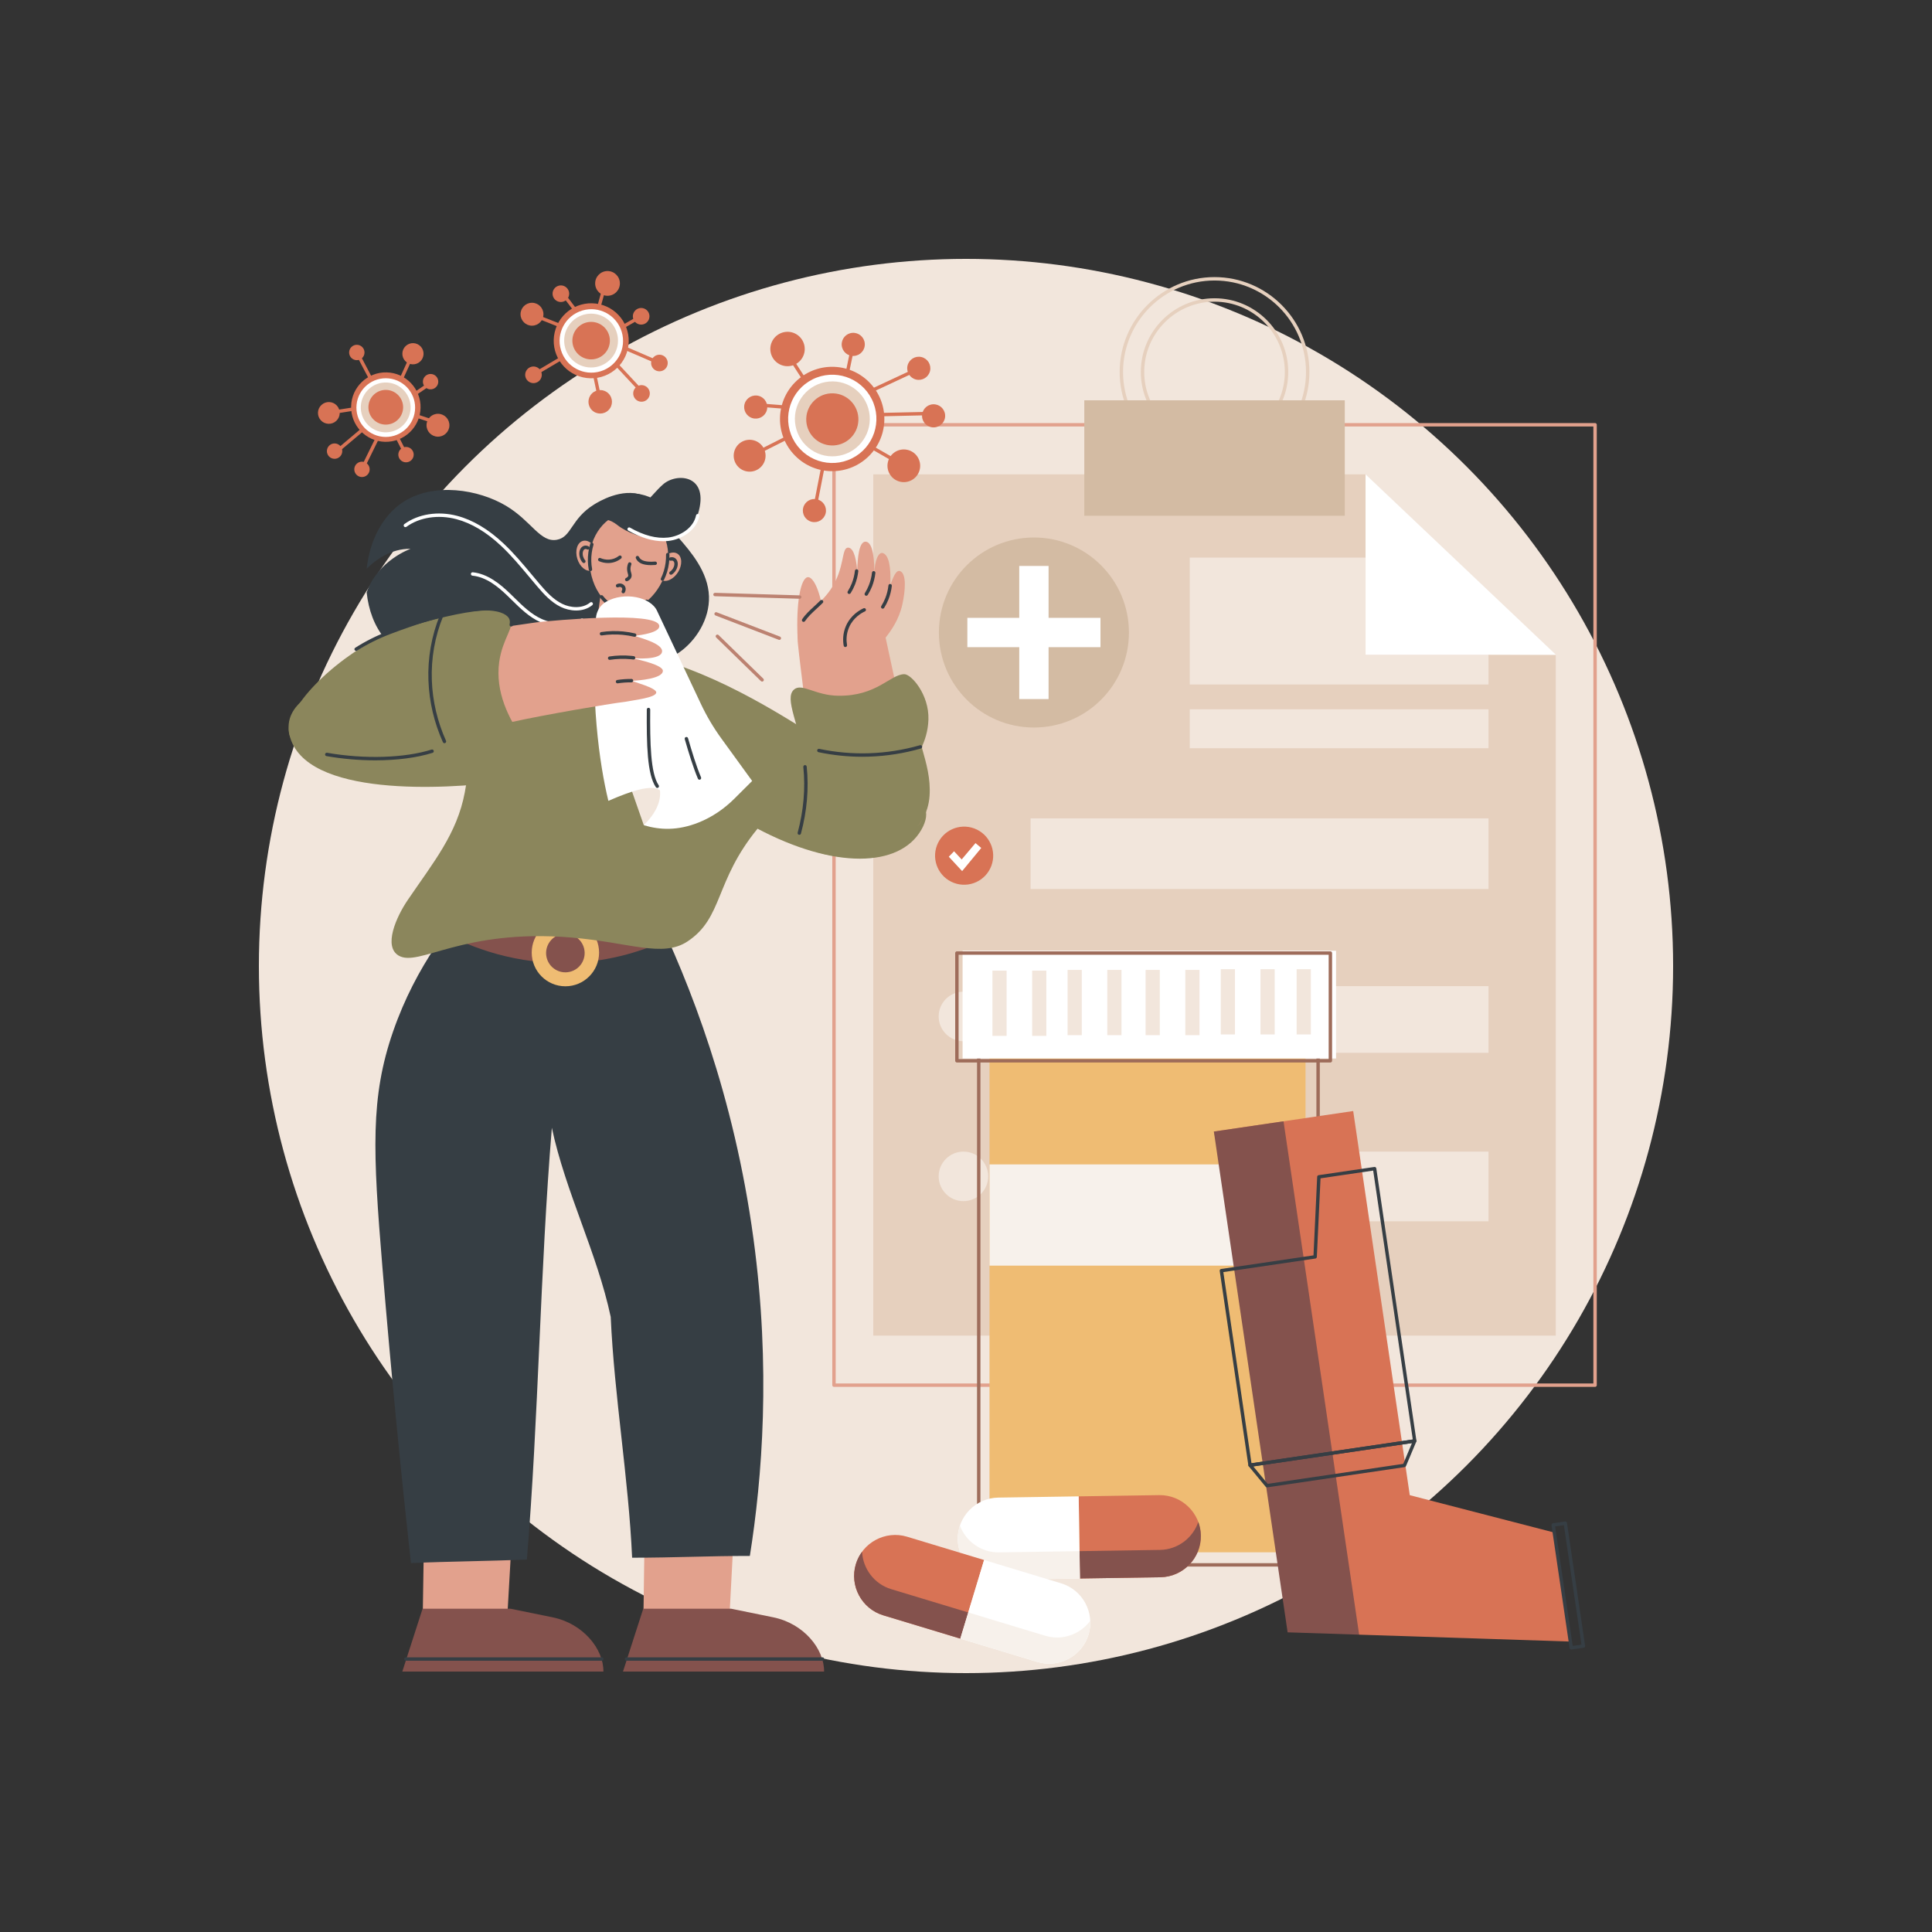 <?xml version="1.0" encoding="utf-8"?>
<!-- Generator: Adobe Illustrator 27.5.0, SVG Export Plug-In . SVG Version: 6.00 Build 0)  -->
<svg version="1.1" xmlns="http://www.w3.org/2000/svg" xmlns:xlink="http://www.w3.org/1999/xlink" x="0px" y="0px"
	 viewBox="0 0 2500 2500" xml:space="preserve">
<rect x="0" y="0" width="2500" height="2500" fill="#333333" stroke="none"/>
<g id="Background">
</g>
<g id="Illustration">
	<g id="Allergic_diseases_1_">
		<circle style="fill:#F2E6DC;" cx="1250" cy="1250" r="915"/>
		<g>
			<path style="fill:#E2A18D;" d="M2064.024,1794.614h-984.852c-1.218,0-2.205-0.987-2.205-2.205V549.655
				c0-1.218,0.987-2.205,2.205-2.205h984.852c1.218,0,2.205,0.987,2.205,2.205V1792.41
				C2066.229,1793.627,2065.242,1794.614,2064.024,1794.614z M1081.376,1790.205h980.443V551.86h-980.443V1790.205z"/>
			<g>
				<polygon style="fill:#E6D0BE;" points="2013.173,1728.243 1130.022,1728.243 1130.022,613.822 1767.052,613.822 
					1767.052,846.465 2013.173,847.739 				"/>
				<g>
					<circle style="fill:#D3BBA3;" cx="1337.881" cy="818.464" r="122.951"/>
					<polygon style="fill:#FFFFFF;" points="1424.007,799.486 1356.859,799.486 1356.859,732.338 1318.902,732.338 
						1318.902,799.486 1251.754,799.486 1251.754,837.442 1318.902,837.442 1318.902,904.59 1356.859,904.59 1356.859,837.442 
						1424.007,837.442 					"/>
				</g>
				<polygon style="fill:#F2E6DC;" points="1926.109,885.752 1539.543,885.752 1539.543,721.543 1785.923,721.543 1926.109,803.647 
									"/>
				<rect x="1539.543" y="917.803" style="fill:#F2E6DC;" width="386.565" height="50.389"/>
				<polygon style="fill:#FFFFFF;" points="2013.173,847.102 1767.052,847.102 1767.052,613.822 				"/>
				<rect x="1333.592" y="1058.937" style="fill:#F2E6DC;" width="592.516" height="91.431"/>
				<rect x="1333.592" y="1276.075" style="fill:#F2E6DC;" width="592.516" height="86.273"/>
				<rect x="1333.592" y="1490.175" style="fill:#F2E6DC;" width="592.516" height="90.194"/>
				<circle style="fill:#F2E6DC;" cx="1246.677" cy="1315.278" r="32.043"/>
				<circle style="fill:#F2E6DC;" cx="1246.677" cy="1522.218" r="32.043"/>
				<g>
					
						<ellipse transform="matrix(0.351 -0.936 0.936 0.351 -226.288 1886.872)" style="fill:#D87355;" cx="1247.931" cy="1106.666" rx="37.613" ry="37.614"/>
					<polygon style="fill:#FFFFFF;" points="1244.998,1127.208 1227.752,1108.601 1234.526,1101.545 1244.398,1112.117 
						1262.291,1090.951 1269.726,1097.266 					"/>
				</g>
			</g>
			<g>
				<path style="fill:#E6D0BE;" d="M1571.598,604.112c-67.7,0-122.778-55.077-122.778-122.778
					c0-67.699,55.077-122.777,122.778-122.777c67.699,0,122.776,55.077,122.776,122.777
					C1694.374,549.035,1639.297,604.112,1571.598,604.112z M1571.598,362.967c-65.268,0-118.368,53.099-118.368,118.367
					c0,65.268,53.1,118.368,118.368,118.368c65.268,0,118.367-53.1,118.367-118.368
					C1689.965,416.066,1636.866,362.967,1571.598,362.967z"/>
				<path style="fill:#E6D0BE;" d="M1571.598,576.709c-52.589,0-95.375-42.785-95.375-95.375c0-52.589,42.785-95.374,95.375-95.374
					c52.589,0,95.375,42.784,95.375,95.374C1666.973,533.924,1624.187,576.709,1571.598,576.709z M1571.598,390.371
					c-50.159,0-90.965,40.806-90.965,90.964c0,50.159,40.806,90.965,90.965,90.965c50.158,0,90.965-40.806,90.965-90.965
					C1662.563,431.177,1621.756,390.371,1571.598,390.371z"/>
				<rect x="1403.07" y="518" style="fill:#D3BBA3;" width="337.055" height="149.396"/>
			</g>
		</g>
		<g>
			<g>
				
					<ellipse transform="matrix(0.707 -0.707 0.707 0.707 -67.884 920.336)" style="fill:#D87355;" cx="1077.002" cy="542.111" rx="67.541" ry="67.541"/>
				
					<ellipse transform="matrix(0.895 -0.446 0.446 0.895 -128.731 537.148)" style="fill:#FFFFFF;" cx="1077.002" cy="542.111" rx="57.111" ry="57.111"/>
				
					<ellipse transform="matrix(0.982 -0.189 0.189 0.982 -83.02 213.225)" style="fill:#E6D0BE;" cx="1077.002" cy="542.111" rx="48.482" ry="48.482"/>
				
					<ellipse transform="matrix(0.034 -0.999 0.999 0.034 498.828 1600.19)" style="fill:#D87355;" cx="1077.002" cy="542.111" rx="33.77" ry="33.77"/>
				
					<ellipse transform="matrix(0.203 -0.979 0.979 0.203 341.697 1625.937)" style="fill:#D87355;" cx="1170.185" cy="602.954" rx="21.164" ry="21.164"/>
				<path style="fill:#D87355;" d="M1193.144,539.134c-0.577-8.245,5.638-15.396,13.883-15.974
					c8.245-0.578,15.396,5.638,15.974,13.883c0.578,8.245-5.638,15.396-13.883,15.974
					C1200.873,553.594,1193.722,547.379,1193.144,539.134z"/>
				
					<ellipse transform="matrix(0.228 -0.974 0.974 0.228 453.228 1525.71)" style="fill:#D87355;" cx="1188.794" cy="477.029" rx="14.965" ry="14.965"/>
				
					<ellipse transform="matrix(0.231 -0.973 0.973 0.231 167.538 1533.41)" style="fill:#D87355;" cx="1053.814" cy="660.719" rx="14.965" ry="14.965"/>
				
					<ellipse transform="matrix(0.283 -0.959 0.959 0.283 129.514 1353.44)" style="fill:#D87355;" cx="970.52" cy="590.046" rx="20.629" ry="20.629"/>
				
					<ellipse transform="matrix(0.297 -0.955 0.955 0.297 184.659 1303.916)" style="fill:#D87355;" cx="977.578" cy="526.59" rx="14.965" ry="14.965"/>
				
					<ellipse transform="matrix(0.984 -0.176 0.176 0.984 -63.613 186.704)" style="fill:#D87355;" cx="1019.518" cy="451.557" rx="22.273" ry="22.273"/>
				<path style="fill:#D87355;" d="M1089.169,446.678c-0.578-8.245,5.638-15.397,13.883-15.974
					c8.245-0.578,15.396,5.638,15.974,13.883c0.578,8.245-5.638,15.396-13.883,15.974
					C1096.898,461.138,1089.746,454.923,1089.169,446.678z"/>
				<path style="fill:#D87355;" d="M1170.183,605.159c-0.372,0-0.749-0.094-1.096-0.293l-41.746-23.969
					c-1.056-0.606-1.42-1.954-0.814-3.01c0.607-1.055,1.95-1.423,3.01-0.814l41.746,23.969c1.056,0.606,1.42,1.954,0.814,3.01
					C1171.689,604.761,1170.947,605.159,1170.183,605.159z"/>
				<path style="fill:#D87355;" d="M1139.052,538.732c-1.195,0-2.176-0.955-2.203-2.155c-0.028-1.218,0.937-2.226,2.154-2.253
					l65.343-1.465c1.209-0.124,2.225,0.937,2.253,2.154c0.028,1.218-0.937,2.226-2.154,2.253l-65.343,1.465
					C1139.085,538.732,1139.069,538.732,1139.052,538.732z"/>
				<path style="fill:#D87355;" d="M1127.993,507.58c-0.83,0-1.626-0.47-1.999-1.274c-0.515-1.104-0.038-2.415,1.067-2.929
					l60.802-28.346c1.105-0.516,2.416-0.039,2.929,1.067c0.515,1.104,0.038,2.415-1.067,2.929l-60.802,28.346
					C1128.622,507.514,1128.305,507.58,1127.993,507.58z"/>
				<path style="fill:#D87355;" d="M1096.539,484.046c-0.15,0-0.3-0.015-0.453-0.046c-1.192-0.249-1.956-1.417-1.707-2.61
					l7.561-36.208c0.249-1.193,1.41-1.953,2.61-1.707c1.192,0.249,1.956,1.417,1.707,2.61l-7.561,36.208
					C1098.478,483.333,1097.561,484.046,1096.539,484.046z"/>
				<path style="fill:#D87355;" d="M1040.535,492.925c-0.724,0-1.434-0.356-1.855-1.01l-25.067-38.879
					c-0.66-1.024-0.365-2.388,0.658-3.048c1.024-0.661,2.39-0.364,3.048,0.658l25.067,38.879c0.66,1.024,0.365,2.388-0.658,3.048
					C1041.358,492.812,1040.944,492.925,1040.535,492.925z"/>
				<path style="fill:#D87355;" d="M1014.516,528.889c-0.058,0-0.116-0.002-0.175-0.006l-36.939-2.919
					c-1.214-0.096-2.121-1.158-2.025-2.372c0.096-1.214,1.164-2.104,2.372-2.025l36.939,2.919c1.214,0.096,2.121,1.158,2.025,2.372
					C1016.621,528.013,1015.655,528.889,1014.516,528.889z"/>
				<path style="fill:#D87355;" d="M978.448,588.706c-0.807,0-1.584-0.443-1.971-1.213c-0.548-1.088-0.11-2.414,0.977-2.96
					l40.831-20.551c1.093-0.55,2.414-0.109,2.961,0.977c0.548,1.088,0.11,2.414-0.978,2.961l-40.831,20.551
					C979.118,588.631,978.78,588.706,978.448,588.706z"/>
				<path style="fill:#D87355;" d="M1053.816,662.924c-0.14,0-0.282-0.013-0.424-0.041c-1.195-0.233-1.975-1.391-1.742-2.586
					l11.037-56.602c0.234-1.196,1.388-1.977,2.586-1.742c1.195,0.232,1.975,1.391,1.742,2.586l-11.037,56.602
					C1055.772,662.194,1054.85,662.924,1053.816,662.924z"/>
			</g>
			<g>
				
					<ellipse transform="matrix(0.222 -0.975 0.975 0.222 165.409 1088.925)" style="fill:#D87355;" cx="764.94" cy="440.83" rx="48.533" ry="48.533"/>
				
					<ellipse transform="matrix(0.958 -0.288 0.288 0.958 -94.59 239.155)" style="fill:#FFFFFF;" cx="764.94" cy="440.83" rx="41.039" ry="41.039"/>
				
					<ellipse transform="matrix(0.568 -0.823 0.823 0.568 -32.432 819.858)" style="fill:#E6D0BE;" cx="764.94" cy="440.83" rx="34.838" ry="34.838"/>
				
					<ellipse transform="matrix(0.753 -0.658 0.658 0.753 -101.149 612.163)" style="fill:#D87355;" cx="764.94" cy="440.83" rx="24.267" ry="24.267"/>
				
					<ellipse transform="matrix(0.707 -0.707 0.707 0.707 -140.111 701.568)" style="fill:#D87355;" cx="776.812" cy="519.913" rx="15.208" ry="15.208"/>
				
					<ellipse transform="matrix(0.931 -0.366 0.366 0.931 -128.751 338.655)" style="fill:#D87355;" cx="829.728" cy="509.252" rx="10.753" ry="10.753"/>
				<path style="fill:#D87355;" d="M845.592,462.217c4.149-4.25,10.957-4.331,15.206-0.182c4.25,4.149,4.331,10.957,0.182,15.207
					c-4.149,4.25-10.957,4.331-15.207,0.182C841.524,473.275,841.443,466.467,845.592,462.217z"/>
				
					<ellipse transform="matrix(0.479 -0.878 0.878 0.479 -66.16 858.662)" style="fill:#D87355;" cx="690.204" cy="485.06" rx="10.753" ry="10.753"/>
				
					<ellipse transform="matrix(1 -0.012 0.012 1 -4.822 8.277)" style="fill:#D87355;" cx="688.333" cy="406.588" rx="14.824" ry="14.824"/>
				<path style="fill:#D87355;" d="M718.067,372.543c4.149-4.25,10.957-4.331,15.207-0.182c4.25,4.149,4.331,10.957,0.182,15.207
					c-4.149,4.25-10.957,4.331-15.207,0.182C714,383.6,713.919,376.792,718.067,372.543z"/>
				
					<ellipse transform="matrix(1 -0.012 0.012 1 -4.339 9.448)" style="fill:#D87355;" cx="786.071" cy="366.71" rx="16.005" ry="16.005"/>
				<path style="fill:#D87355;" d="M821.971,401.759c4.149-4.249,10.957-4.331,15.206-0.182c4.25,4.149,4.331,10.957,0.182,15.207
					c-4.149,4.249-10.957,4.331-15.207,0.182S817.822,406.009,821.971,401.759z"/>
				<path style="fill:#D87355;" d="M776.81,522.118c-1.022,0-1.939-0.714-2.156-1.754l-7.084-33.858
					c-0.249-1.192,0.515-2.36,1.707-2.61c1.186-0.243,2.361,0.516,2.61,1.707l7.084,33.858c0.249,1.192-0.515,2.36-1.707,2.61
					C777.112,522.103,776.96,522.118,776.81,522.118z"/>
				<path style="fill:#D87355;" d="M829.595,508.037c-0.59,0-1.179-0.236-1.614-0.702l-32.009-34.367
					c-0.83-0.891-0.779-2.287,0.111-3.117c0.891-0.828,2.284-0.781,3.117,0.111l32.009,34.367c0.83,0.891,0.779,2.287-0.111,3.117
					C830.673,507.841,830.134,508.037,829.595,508.037z"/>
				<path style="fill:#D87355;" d="M853.285,471.935c-0.292,0-0.588-0.058-0.872-0.181l-44.266-19.086
					c-1.119-0.482-1.633-1.78-1.152-2.898c0.482-1.119,1.779-1.635,2.898-1.152l44.266,19.087c1.118,0.482,1.633,1.779,1.152,2.898
					C854.952,471.435,854.139,471.935,853.285,471.935z"/>
				<path style="fill:#D87355;" d="M806.622,424.72c-0.763,0-1.506-0.396-1.914-1.107c-0.606-1.055-0.242-2.403,0.814-3.01
					l23.045-13.244c1.055-0.604,2.404-0.243,3.01,0.814c0.606,1.055,0.242,2.403-0.814,3.01l-23.045,13.244
					C807.373,424.625,806.995,424.72,806.622,424.72z"/>
				<path style="fill:#D87355;" d="M775.095,398.907c-0.195,0-0.393-0.027-0.591-0.082c-1.173-0.325-1.86-1.541-1.534-2.714
					l8.888-32.03c0.325-1.172,1.533-1.858,2.714-1.534c1.174,0.325,1.86,1.541,1.534,2.714l-8.888,32.03
					C776.948,398.266,776.061,398.907,775.095,398.907z"/>
				<path style="fill:#D87355;" d="M743.363,402.127c-0.667,0-1.325-0.3-1.759-0.873l-16.085-21.219
					c-0.735-0.97-0.546-2.353,0.425-3.089c0.97-0.737,2.352-0.546,3.089,0.425l16.085,21.219c0.735,0.97,0.546,2.353-0.425,3.089
					C744.294,401.981,743.827,402.127,743.363,402.127z"/>
				<path style="fill:#D87355;" d="M724.561,423.447c-0.27,0-0.545-0.051-0.811-0.156l-30.539-12.093
					c-1.133-0.448-1.687-1.729-1.238-2.862c0.448-1.132,1.729-1.687,2.862-1.238l30.539,12.093c1.133,0.448,1.687,1.729,1.238,2.862
					C726.269,422.919,725.439,423.447,724.561,423.447z"/>
				<path style="fill:#D87355;" d="M690.206,487.265c-0.754,0-1.487-0.385-1.899-1.081c-0.621-1.047-0.274-2.4,0.773-3.021
					l35.651-21.122c1.051-0.621,2.4-0.276,3.021,0.773c0.621,1.047,0.275,2.4-0.773,3.021l-35.651,21.122
					C690.975,487.166,690.589,487.265,690.206,487.265z"/>
			</g>
			<g>
				
					<ellipse transform="matrix(0.024 -1 1 0.024 -39.695 1013.324)" style="fill:#D87355;" cx="499.181" cy="526.994" rx="44.927" ry="44.927"/>
				
					<ellipse transform="matrix(0.106 -0.994 0.994 0.106 -77.561 967.758)" style="fill:#FFFFFF;" cx="499.181" cy="526.994" rx="37.989" ry="37.989"/>
				
					<ellipse transform="matrix(0.059 -0.998 0.998 0.059 -56.291 994.279)" style="fill:#E6D0BE;" cx="499.181" cy="526.994" rx="32.249" ry="32.249"/>
				<circle style="fill:#D87355;" cx="499.181" cy="526.994" r="22.463"/>
				<path style="fill:#D87355;" d="M435.842,524.76c5.286,5.701,4.95,14.608-0.751,19.894c-5.701,5.286-14.608,4.95-19.894-0.751
					c-5.286-5.701-4.95-14.608,0.751-19.894C421.649,518.723,430.556,519.059,435.842,524.76z"/>
				<path style="fill:#D87355;" d="M440.241,576.977c3.738,4.031,3.5,10.33-0.531,14.068c-4.031,3.738-10.33,3.5-14.068-0.531
					c-3.738-4.031-3.5-10.33,0.531-14.068C430.204,572.708,436.503,572.946,440.241,576.977z"/>
				<path style="fill:#D87355;" d="M475.697,600.576c3.738,4.031,3.5,10.33-0.531,14.068c-4.031,3.738-10.329,3.5-14.068-0.531
					c-3.738-4.031-3.5-10.329,0.531-14.068C465.661,596.307,471.959,596.545,475.697,600.576z"/>
				
					<ellipse transform="matrix(0.038 -0.999 0.999 0.038 -11.234 900.059)" style="fill:#D87355;" cx="461.727" cy="455.863" rx="9.954" ry="9.954"/>
				<path style="fill:#D87355;" d="M544.427,448.414c5.153,5.557,4.825,14.239-0.732,19.392s-14.239,4.825-19.392-0.732
					c-5.153-5.557-4.825-14.239,0.732-19.392C530.592,442.529,539.274,442.856,544.427,448.414z"/>
				
					<ellipse transform="matrix(0.038 -0.999 0.999 0.038 42.932 1031.721)" style="fill:#D87355;" cx="557.173" cy="493.569" rx="9.954" ry="9.954"/>
				
					<ellipse transform="matrix(0.038 -0.999 0.999 0.038 -4.198 1095.523)" style="fill:#D87355;" cx="566.736" cy="549.941" rx="14.816" ry="14.816"/>
				<path style="fill:#D87355;" d="M532.68,581.519c3.738,4.031,3.5,10.33-0.531,14.068c-4.031,3.738-10.33,3.5-14.068-0.531
					c-3.738-4.031-3.5-10.33,0.531-14.068C522.643,577.25,528.942,577.488,532.68,581.519z"/>
				<path style="fill:#D87355;" d="M425.516,536.537c-1.066,0-2.003-0.775-2.175-1.861c-0.189-1.203,0.632-2.332,1.835-2.521
					l31.629-4.991c1.198-0.185,2.332,0.631,2.521,1.834c0.189,1.203-0.632,2.332-1.835,2.521l-31.629,4.991
					C425.746,536.528,425.631,536.537,425.516,536.537z"/>
				<path style="fill:#D87355;" d="M436.111,585.985c-0.628,0-1.251-0.267-1.687-0.784c-0.785-0.931-0.666-2.322,0.265-3.107
					l33.247-28.012c0.931-0.786,2.322-0.665,3.107,0.265c0.785,0.931,0.666,2.322-0.265,3.107l-33.247,28.012
					C437.116,585.815,436.612,585.985,436.111,585.985z"/>
				<path style="fill:#D87355;" d="M468.396,609.549c-0.326,0-0.658-0.072-0.97-0.226c-1.093-0.537-1.544-1.858-1.007-2.951
					l19.683-40.047c0.537-1.093,1.861-1.544,2.951-1.007c1.093,0.537,1.544,1.858,1.007,2.951l-19.683,40.047
					C469.993,609.097,469.211,609.549,468.396,609.549z"/>
				<path style="fill:#D87355;" d="M525.382,590.492c-0.803,0-1.576-0.439-1.966-1.203l-11.183-21.916
					c-0.553-1.085-0.123-2.413,0.961-2.966c1.087-0.552,2.413-0.122,2.966,0.961l11.184,21.916c0.553,1.085,0.123,2.413-0.961,2.966
					C526.061,590.415,525.719,590.492,525.382,590.492z"/>
				<path style="fill:#D87355;" d="M568.717,550.309c-0.23,0-0.464-0.037-0.694-0.113l-29.204-9.691
					c-1.156-0.383-1.782-1.632-1.398-2.787c0.383-1.154,1.631-1.779,2.787-1.398l29.204,9.691c1.156,0.383,1.782,1.632,1.398,2.787
					C570.503,549.723,569.642,550.309,568.717,550.309z"/>
				<path style="fill:#D87355;" d="M537.997,511.131c-0.704,0-1.396-0.336-1.824-0.961c-0.686-1.007-0.427-2.378,0.578-3.065
					l20.358-13.895c1.01-0.687,2.378-0.427,3.065,0.578c0.686,1.007,0.427,2.378-0.578,3.065l-20.358,13.895
					C538.857,511.007,538.425,511.131,537.997,511.131z"/>
				<path style="fill:#D87355;" d="M519.149,492.769c-0.306,0-0.616-0.064-0.912-0.198c-1.108-0.504-1.599-1.811-1.094-2.92
					l12.586-27.679c0.505-1.108,1.814-1.597,2.92-1.094c1.108,0.504,1.599,1.811,1.094,2.92l-12.586,27.679
					C520.787,492.289,519.986,492.769,519.149,492.769z"/>
				<path style="fill:#D87355;" d="M479.617,492c-0.792,0-1.558-0.427-1.953-1.177l-17.888-33.932
					c-0.567-1.078-0.155-2.41,0.923-2.979c1.08-0.565,2.41-0.155,2.979,0.923l17.888,33.932c0.567,1.077,0.155,2.41-0.923,2.979
					C480.315,491.918,479.964,492,479.617,492z"/>
			</g>
		</g>
		<g>
			<g>
				<rect x="1280.426" y="1327.886" style="fill:#EFBC73;" width="408.93" height="680.775"/>
				<path style="fill:#9E6C5A;" d="M1705.62,2027.13h-439.136c-1.218,0-2.205-0.987-2.205-2.205v-676.128
					c0-1.218,0.987-2.205,2.205-2.205h439.136c1.218,0,2.205,0.987,2.205,2.205v676.128
					C1707.825,2026.143,1706.838,2027.13,1705.62,2027.13z M1268.689,2022.721h434.726v-671.718h-434.726V2022.721z"/>
				<rect x="1280.426" y="1506.732" style="fill:#F7F1EB;" width="406.026" height="130.993"/>
				<g>
					<rect x="1245.574" y="1230.3" style="fill:#FFFFFF;" width="483.281" height="139.408"/>
					<path style="fill:#9E6C5A;" d="M1721.505,1374.853h-483.281c-1.218,0-2.205-0.987-2.205-2.205V1233.24
						c0-1.218,0.987-2.205,2.205-2.205h483.281c1.218,0,2.205,0.987,2.205,2.205v139.407
						C1723.71,1373.865,1722.723,1374.853,1721.505,1374.853z M1240.429,1370.443H1719.3v-134.998h-478.871V1370.443z"/>
					<rect x="1284.202" y="1255.994" style="fill:#F2E6DC;" width="18.352" height="84.421"/>
					<rect x="1335.589" y="1255.994" style="fill:#F2E6DC;" width="18.352" height="84.421"/>
					<rect x="1381.47" y="1255.076" style="fill:#F2E6DC;" width="18.352" height="84.421"/>
					<rect x="1432.856" y="1255.076" style="fill:#F2E6DC;" width="18.352" height="84.421"/>
					<rect x="1482.415" y="1255.076" style="fill:#F2E6DC;" width="18.352" height="84.421"/>
					<rect x="1533.802" y="1255.076" style="fill:#F2E6DC;" width="18.353" height="84.421"/>
					<rect x="1579.683" y="1254.158" style="fill:#F2E6DC;" width="18.353" height="84.421"/>
					<rect x="1631.07" y="1254.158" style="fill:#F2E6DC;" width="18.353" height="84.421"/>
					<rect x="1677.871" y="1254.158" style="fill:#F2E6DC;" width="18.352" height="84.421"/>
				</g>
			</g>
			<g>
				<path style="fill:#D87355;" d="M1395.823,1936.287l104.149-1.601c29.222-0.449,53.499,23.093,53.948,52.315
					c0.449,29.222-23.093,53.499-52.315,53.948l-104.149,1.601L1395.823,1936.287z"/>
				<path style="fill:#FFFFFF;" d="M1397.456,2042.55l-104.149,1.601c-29.222,0.449-53.499-23.093-53.948-52.315
					c-0.449-29.222,23.092-53.499,52.315-53.948l104.149-1.601L1397.456,2042.55z"/>
				<path style="fill:#84524D;" d="M1550.591,1969.357c2.058,5.511,3.234,11.447,3.33,17.644
					c0.449,29.222-23.093,53.499-52.315,53.948l-104.149,1.601l-0.544-35.381l104.149-1.601
					C1524.087,2005.214,1543.577,1990.062,1550.591,1969.357z"/>
				<path style="fill:#F7F1EB;" d="M1292.763,2008.769l104.15-1.601l0.544,35.381l-104.15,1.601
					c-29.222,0.449-53.498-23.093-53.947-52.315c-0.095-6.196,0.898-12.166,2.785-17.738
					C1249.792,1994.577,1269.738,2009.123,1292.763,2008.769z"/>
			</g>
			<g>
				<path style="fill:#D87355;" d="M1273.413,2018.648l-99.699-30.161c-27.974-8.463-57.785,7.501-66.248,35.475
					c-8.463,27.974,7.501,57.785,35.475,66.248l99.699,30.161L1273.413,2018.648z"/>
				<path style="fill:#FFFFFF;" d="M1242.64,2120.371l99.699,30.161c27.974,8.462,57.785-7.501,66.248-35.475
					c8.463-27.974-7.501-57.785-35.475-66.248l-99.699-30.161L1242.64,2120.371z"/>
				<path style="fill:#84524D;" d="M1115.516,2007.913c-3.493,4.733-6.256,10.118-8.05,16.049
					c-8.463,27.974,7.501,57.785,35.475,66.248l99.699,30.161l10.246-33.869l-99.699-30.161
					C1131.145,2049.672,1116.57,2029.747,1115.516,2007.913z"/>
				<path style="fill:#F7F1EB;" d="M1352.586,2116.663l-99.7-30.161l-10.246,33.869l99.7,30.161
					c27.974,8.463,57.784-7.501,66.247-35.475c1.794-5.932,2.48-11.945,2.197-17.82
					C1397.802,2114.826,1374.628,2123.331,1352.586,2116.663z"/>
			</g>
			<g>
				<polygon style="fill:#D87355;" points="2011.271,1983.14 2032.043,2124.168 1758.721,2115.252 1712.776,2079.668 
					1570.729,1464.23 1751.026,1437.675 1824.238,1934.748 				"/>
				<polygon style="fill:#84524D;" points="1660.879,1450.953 1570.728,1464.23 1666.17,2112.234 1758.721,2115.252 				"/>
				<path style="fill:#363E44;" d="M1617.564,1898.141c-1.076,0-2.016-0.788-2.178-1.884l-37.075-251.716
					c-0.085-0.578,0.062-1.167,0.411-1.636c0.349-0.469,0.87-0.781,1.449-0.865l119.494-17.6l4.764-101.705
					c0.05-1.053,0.838-1.924,1.882-2.078l72.12-10.621c1.195-0.177,2.323,0.655,2.502,1.86l51.894,352.336
					c0.085,0.578-0.063,1.167-0.411,1.636c-0.349,0.469-0.87,0.781-1.449,0.865l-213.078,31.383
					C1617.78,1898.133,1617.672,1898.141,1617.564,1898.141z M1582.995,1646.081l36.432,247.352l208.715-30.74l-51.251-347.973
					l-68.142,10.035l-4.764,101.705c-0.05,1.053-0.838,1.924-1.882,2.078L1582.995,1646.081z"/>
				<path style="fill:#363E44;" d="M1639.463,1924.653c-0.652,0-1.278-0.29-1.7-0.801l-21.895-26.513
					c-0.507-0.614-0.644-1.452-0.358-2.195c0.286-0.743,0.949-1.274,1.738-1.39l213.078-31.383c0.777-0.119,1.575,0.201,2.063,0.83
					c0.488,0.629,0.599,1.472,0.291,2.206l-13.323,31.7c-0.299,0.71-0.948,1.214-1.712,1.326l-177.86,26.196
					C1639.677,1924.646,1639.569,1924.653,1639.463,1924.653z M1621.757,1897.548l18.614,22.539l175.4-25.834l11.326-26.949
					L1621.757,1897.548z"/>
				<path style="fill:#363E44;" d="M2033.239,2134.5c-0.47,0-0.932-0.151-1.315-0.435c-0.469-0.349-0.781-0.87-0.866-1.449
					l-23.417-158.99c-0.085-0.578,0.062-1.167,0.411-1.636c0.349-0.469,0.87-0.781,1.449-0.866l15.685-2.309
					c1.198-0.177,2.324,0.655,2.502,1.86l23.417,158.989c0.177,1.205-0.656,2.324-1.86,2.502l-15.685,2.31
					C2033.454,2134.492,2033.346,2134.5,2033.239,2134.5z M2012.326,1975.165l22.774,154.627l11.321-1.667l-22.774-154.627
					L2012.326,1975.165z"/>
			</g>
		</g>
		<g>
			<g>
				<path style="fill:#363E44;" d="M917.406,771.679c-1.058-31.74-23.585-57.68-38.976-75.403
					c-8.907-10.257-12.934-13.983-20.402-24.603c-12.46-17.72-13.307-25.743-26.713-30.846
					c-26.675-10.151-57.25,8.701-62.405,11.879c-30.235,18.641-29.09,42.2-48.248,45.745c-21.638,4.004-32.816-24.248-65.815-43.931
					c-35.404-21.116-93.572-30.966-133.459-4.691c-27.637,18.206-43.254,51.626-46.879,86.072
					c11.347-11.287,31.195-26.135,56.836-25.736c0,0-42.321,14.665-56.883,56.419c2.363,22.65,10.109,43.864,23.246,59.367
					c5.412,6.387,19.62,21.105,95.795,35.489c41.443,7.825,51.531,5.424,227.054-1.436c15.921-0.622,37.876-1.461,58.612-15.981
					C900.362,829.184,918.397,801.375,917.406,771.679z"/>
				<path style="fill:#FFFFFF;" d="M745.483,789.979c-7.066,0-14.101-1.805-19.861-4.621c-12.483-6.102-21.802-16.354-31.032-27.214
					c-3.174-3.733-6.318-7.496-9.462-11.261c-11.488-13.752-23.368-27.974-36.58-40.398c-19.05-17.915-38.598-29.592-58.102-34.704
					c-23.443-6.145-47.588-2.432-64.59,9.93c-0.985,0.718-2.365,0.498-3.079-0.487c-0.717-0.984-0.498-2.363,0.487-3.079
					c18.06-13.133,43.596-17.109,68.3-10.63c20.223,5.302,40.412,17.332,60.005,35.757c13.404,12.607,25.37,26.932,36.943,40.784
					c3.136,3.755,6.272,7.509,9.437,11.233c8.917,10.489,17.891,20.378,29.609,26.107c10.558,5.159,25.811,6.618,36.082-1.766
					c0.944-0.769,2.334-0.628,3.103,0.314c0.77,0.943,0.629,2.333-0.314,3.103C760.387,787.978,752.919,789.979,745.483,789.979z"/>
				<path style="fill:#FFFFFF;" d="M726.142,810.674c-9.238,0-18.474-1.883-26.928-5.655c-14.377-6.415-25.776-17.622-36.8-28.46
					c-1.998-1.964-3.993-3.925-6.001-5.853c-12.232-11.749-27.154-24.001-45.082-25.791c-1.212-0.122-2.096-1.201-1.975-2.413
					c0.123-1.212,1.205-2.099,2.413-1.975c19.377,1.935,35.67,15.446,47.7,26.999c2.02,1.94,4.026,3.912,6.036,5.889
					c10.745,10.564,21.858,21.487,35.508,27.578c16.114,7.192,35.281,7.024,51.271-0.446c1.1-0.512,2.417-0.04,2.93,1.064
					c0.516,1.104,0.04,2.416-1.064,2.93C745.405,808.627,735.773,810.674,726.142,810.674z"/>
			</g>
			<g>
				<polygon style="fill:#E2A18D;" points="950.094,1974.127 943.389,2101.521 832.524,2096.493 834.2,1979.156 				"/>
				<polygon style="fill:#E2A18D;" points="663.457,1968.983 656.18,2096.375 547.028,2091.349 548.846,1974.01 				"/>
				<path style="fill:#363E44;" d="M624.069,1150.069c-37.061,38.38-85.878,99.418-115.414,184.661
					c-29.558,85.308-26.167,155.481-13.85,304.694c11.669,141.355,24.422,269.743,36.932,383.175
					c53.09-2.309,96.948-2.308,150.039-4.617c15.388-186.97,16.928-371.634,32.316-558.604
					c17.697,83.098,58.476,161.579,76.173,244.677c4.616,103.104,23.083,208.515,27.7,311.619c55.399,0,96.948-2.307,152.347-2.307
					c15.953-100.613,27.411-243.096,4.616-410.875c-25.138-185.031-82.4-330.636-129.264-427.033
					C771.798,1166.995,697.934,1158.533,624.069,1150.069z"/>
				<path style="fill:#84524D;" d="M869.075,1213.114c-25.561,12.556-67.656,29.105-121.806,32.408
					c-80.695,4.922-142.188-22.379-169.86-36.878c14.165-13.021,58.547-50.416,126.277-55.873
					C796.33,1145.308,859.084,1203.532,869.075,1213.114z"/>
				<g>
					<circle style="fill:#EFBC73;" cx="731.624" cy="1232.671" r="43.582"/>
					
						<ellipse transform="matrix(0.973 -0.232 0.232 0.973 -266.26 203.604)" style="fill:#84524D;" cx="731.624" cy="1232.671" rx="24.937" ry="24.937"/>
				</g>
				<path style="fill:#84524D;" d="M520.593,2162.983l26.222-81.324h113.644l54.489,11.116c39.539,8,66.207,41.027,65.843,70.208
					H520.593z"/>
				<path style="fill:#84524D;" d="M806.148,2162.983l26.222-81.324h113.644l54.489,11.116c39.539,8,66.208,41.027,65.843,70.208
					H806.148z"/>
				<path style="fill:#363E44;" d="M1064.311,2148.985H810.733c-1.218,0-2.205-0.987-2.205-2.205c0-1.218,0.987-2.205,2.205-2.205
					h253.578c1.218,0,2.205,0.987,2.205,2.205C1066.516,2147.998,1065.528,2148.985,1064.311,2148.985z"/>
				<path style="fill:#363E44;" d="M778.755,2148.985H525.179c-1.218,0-2.205-0.987-2.205-2.205c0-1.218,0.987-2.205,2.205-2.205
					h253.577c1.218,0,2.205,0.987,2.205,2.205C780.96,2147.998,779.973,2148.985,778.755,2148.985z"/>
			</g>
			<g>
				<g>
					<g>
						<g>
							<path style="fill:#8B865C;" d="M622.406,845.531c-66.581,13.223-266.311,25.256-247.782,105.552
								c18.868,81.76,205.565,69.64,272.533,60.796C641.802,963.318,627.761,894.091,622.406,845.531z"/>
							<path style="fill:#8B865C;" d="M1033.776,938.623c122.956,74.022,185.596,87.838,158.447,135.099
								c-28.302,49.266-113.193,51.176-213.302-2.092C996.07,1029.645,1011.9,988.961,1033.776,938.623z"/>
						</g>
						<path style="fill:#8B865C;" d="M1054.02,951.622c-41.906-25.144-136.613-88.841-238.026-107.279
							c-103.173-18.759-175.625-3.189-227.969,7.543c21.791,113.146,21.133,132.299,13.41,173.491
							c-10.057,53.64-40.752,90.578-73.755,139.128c-15.207,22.369-31.849,60.345-11.734,72.078
							c26.096,15.223,82.471-35.056,222.94-23.467c75.747,6.25,118.431,26.586,150.861,5.028
							c46.314-30.788,34.713-77.582,90.517-145.832C1008.152,1038.204,1022.916,958.418,1054.02,951.622z"/>
					</g>
					<g>
						<path style="fill:#E2A18D;" d="M1061.764,1081.496c-0.004,0-0.007-0.003-0.007-0.007
							c-14.085-129.122-26.554-220.463-29.295-248.812c-0.287-2.969-0.818-8.206,0.364-14.946
							c4.376-24.974,25.237-30.551,41.82-54.711c18.817-27.413,13.892-53.502,22.342-54.338c5.878-0.581,10.506,8.737,12.257,29.634
							c0,0.002,0.003,0.002,0.003,0c0.495-16.03,2.116-37.74,10.973-37.441c10.209,0.893,11.301,26.623,11.2,42.221
							c0.122-18.88,5.835-28.883,10.732-27.485c7.708,2.2,11.023,16.863,9.895,41.808c5.591-17.007,9.484-20.299,13.511-18.008
							c7.354,4.183,6.04,24.674,2.101,42.611c-4.434,20.193-14.877,34.316-21.675,43.063c-0.001,0.002-0.003,0.005-0.002,0.008
							c19.241,89.412,31.732,146.884,48.742,218.78c3.48,14.709-6.39,29.244-21.343,31.448
							C1132.955,1081.284,1110.088,1083.917,1061.764,1081.496z"/>
						<path style="fill:#363E44;" d="M1061.594,1082.232c-1.11,0-2.065-0.836-2.189-1.966c-3.098-28.367-6.313-56.71-9.827-86.646
							c-0.142-1.21,0.724-2.305,1.932-2.447c1.201-0.156,2.305,0.722,2.447,1.932c3.516,29.949,6.732,58.303,9.831,86.682
							c0.132,1.21-0.742,2.298-1.953,2.431C1061.756,1082.227,1061.675,1082.232,1061.594,1082.232z"/>
						<path style="fill:#E2A18D;" d="M1064.603,788.728c-5.651-32.411-14.558-42.903-19.666-41.844
							c-8.59,1.781-15.092,31.427-12.799,79.835C1042.132,816.946,1054.61,798.502,1064.603,788.728z"/>
						<path style="fill:#363E44;" d="M1093.875,837.264c-1.051,0-1.981-0.753-2.169-1.823c-1.065-6.051-1.421-15.368,2.92-25.387
							c6.141-14.169,17.987-20.754,22.796-22.927c1.105-0.503,2.415-0.01,2.917,1.101c0.502,1.109,0.009,2.415-1.101,2.916
							c-4.341,1.963-15.036,7.904-20.566,20.662c-3.906,9.016-3.582,17.414-2.623,22.87c0.211,1.199-0.59,2.343-1.789,2.554
							C1094.131,837.253,1094.001,837.264,1093.875,837.264z"/>
						<path style="fill:#363E44;" d="M1039.856,804.712c-0.42,0-0.844-0.12-1.219-0.369c-1.014-0.674-1.29-2.043-0.615-3.056
							c4.129-6.206,9.583-11.231,15.357-16.551c2.659-2.448,5.408-4.98,8.159-7.746c0.861-0.863,2.255-0.865,3.119-0.008
							c0.862,0.859,0.866,2.255,0.008,3.119c-2.821,2.832-5.605,5.398-8.297,7.878c-5.574,5.135-10.84,9.985-14.675,15.749
							C1041.27,804.366,1040.57,804.712,1039.856,804.712z"/>
						<path style="fill:#363E44;" d="M1098.848,768.598c-0.401,0-0.807-0.109-1.171-0.338c-1.031-0.648-1.341-2.01-0.693-3.04
							c2.061-3.277,3.824-6.757,5.241-10.342c2.057-5.202,3.412-10.68,4.027-16.279c0.135-1.21,1.232-2.081,2.433-1.951
							c1.21,0.133,2.083,1.223,1.951,2.433c-0.659,5.99-2.109,11.85-4.31,17.418c-1.517,3.837-3.404,7.561-5.609,11.067
							C1100.298,768.233,1099.581,768.598,1098.848,768.598z"/>
						<path style="fill:#363E44;" d="M1120.951,770.932c-0.401,0-0.807-0.109-1.171-0.338c-1.031-0.648-1.341-2.01-0.693-3.04
							c2.061-3.277,3.824-6.757,5.241-10.341c2.058-5.207,3.414-10.684,4.027-16.278c0.132-1.211,1.239-2.084,2.432-1.952
							c1.211,0.133,2.084,1.222,1.952,2.432c-0.657,5.986-2.107,11.846-4.309,17.419c-1.517,3.837-3.404,7.561-5.609,11.067
							C1122.401,770.567,1121.684,770.932,1120.951,770.932z"/>
						<path style="fill:#363E44;" d="M1142.226,787.62c-0.401,0-0.807-0.109-1.171-0.338c-1.031-0.648-1.341-2.01-0.693-3.04
							c2.061-3.277,3.824-6.757,5.241-10.342c2.058-5.207,3.414-10.684,4.027-16.278c0.133-1.212,1.235-2.086,2.432-1.952
							c1.211,0.133,2.084,1.222,1.952,2.432c-0.657,5.986-2.107,11.845-4.31,17.419c-1.517,3.837-3.404,7.561-5.609,11.067
							C1143.677,787.255,1142.96,787.62,1142.226,787.62z"/>
						<path style="fill:#8B865C;" d="M1027.517,892.213c10.099-8.714,27.405,7.712,57.12,8.078
							c50.284,0.62,67.059-27.561,85.503-27.893c8.885-0.16,32.316,26.175,31.239,58.834c-0.507,15.376-4.994,27.612-8.705,35.431
							c6.214,21.757,11.654,40.927,10.175,63.156c-3.063,46.039-45.944,64.177-57.18,69.481
							c-50.339,23.76-103.418-2.095-115.698-6.787c8.085-24.575,16.388-61.016,11.335-103.795
							C1035.37,938.475,1013.903,903.96,1027.517,892.213z"/>
						<path style="fill:#363E44;" d="M1034.3,1080.251c-0.189,0-0.382-0.025-0.574-0.077c-1.176-0.317-1.873-1.526-1.557-2.702
							c7.7-28.611,10.165-57.213,7.33-85.012c-0.124-1.211,0.758-2.294,1.969-2.417c1.208-0.136,2.294,0.758,2.417,1.969
							c2.891,28.335,0.381,57.473-7.457,86.605C1036.164,1079.602,1035.273,1080.251,1034.3,1080.251z"/>
						<path style="fill:#363E44;" d="M1115.842,979.241c-19.021,0-38.042-1.982-56.672-5.909c-1.191-0.251-1.953-1.421-1.702-2.613
							c0.25-1.191,1.418-1.954,2.613-1.702c21.203,4.471,42.925,6.378,64.557,5.67c22.274-0.728,44.434-4.222,65.865-10.385
							c1.173-0.339,2.392,0.34,2.728,1.509c0.337,1.17-0.339,2.392-1.509,2.728c-21.78,6.263-44.301,9.815-66.939,10.555
							C1121.804,979.192,1118.821,979.241,1115.842,979.241z"/>
					</g>
				</g>
			</g>
			<g>
				
					<ellipse transform="matrix(0.77 -0.638 0.638 0.77 -258.616 682.154)" style="fill:#363E44;" cx="816.638" cy="699.701" rx="61.516" ry="61.516"/>
				
					<rect x="772.923" y="749.459" transform="matrix(0.991 0.133 -0.133 0.991 114.055 -99.919)" style="fill:#E2A18D;" width="61.214" height="105.389"/>
				<path style="fill:#E2A18D;" d="M863.996,728.634c-4.366,32.476-31.466,63.71-59.213,59.979
					c-27.747-3.731-45.634-41.013-41.267-73.489c4.366-32.477,30.4-55.78,58.146-52.049
					C849.409,666.806,868.363,696.158,863.996,728.634z"/>
				<path style="fill:#363E44;" d="M809.388,791.127c-1.638,0-3.271-0.109-4.898-0.327c-10.441-1.405-20.066-7.334-27.838-17.146
					c-0.756-0.954-0.594-2.341,0.361-3.096c0.952-0.756,2.339-0.598,3.096,0.359c7.048,8.899,15.682,14.263,24.969,15.512
					c10.106,1.365,20.624-2.132,30.412-10.096c0.943-0.769,2.333-0.625,3.102,0.32c0.768,0.944,0.625,2.333-0.32,3.102
					C829.058,787.249,819.166,791.127,809.388,791.127z"/>
				<path style="fill:#E2A18D;" d="M772.732,715.19c3.2,10.554,0.036,20.857-7.068,23.011c-7.104,2.154-15.457-4.656-18.658-15.21
					c-3.2-10.555-0.036-20.857,7.068-23.011C761.178,697.826,769.531,704.635,772.732,715.19z"/>
				<path style="fill:#363E44;" d="M755.509,728.598c-0.605,0-1.207-0.248-1.643-0.733c-1.55-1.729-2.758-3.925-3.495-6.353
					c-2.121-6.99,0.208-13.677,5.3-15.223c1.974-0.598,4.089-0.335,6.119,0.756c1.072,0.576,1.475,1.913,0.899,2.985
					c-0.575,1.072-1.915,1.476-2.985,0.899c-0.68-0.366-1.714-0.737-2.754-0.42c-2.589,0.786-3.692,5.329-2.359,9.723
					c0.55,1.815,1.435,3.436,2.558,4.69c0.813,0.906,0.736,2.301-0.17,3.113C756.559,728.412,756.033,728.598,755.509,728.598z"/>
				<path style="fill:#363E44;" d="M764.039,739.044c-1.04,0-1.965-0.737-2.165-1.797c-1.377-7.308-1.56-14.85-0.544-22.417
					c0.506-3.757,1.307-7.477,2.38-11.055c0.35-1.167,1.584-1.829,2.745-1.479c1.167,0.35,1.829,1.579,1.479,2.745
					c-1.008,3.358-1.759,6.85-2.234,10.377c-0.954,7.099-0.784,14.169,0.507,21.014c0.225,1.196-0.562,2.349-1.759,2.575
					C764.311,739.032,764.174,739.044,764.039,739.044z"/>
				<path style="fill:#E2A18D;" d="M854.551,726.191c-5.874,9.334-5.543,20.107,0.739,24.061c6.283,3.954,16.138-0.408,22.012-9.742
					c5.874-9.334,5.543-20.107-0.739-24.06C870.281,712.495,860.425,716.856,854.551,726.191z"/>
				<path style="fill:#363E44;" d="M868.207,743.75c-0.725,0-1.434-0.356-1.856-1.011c-0.659-1.024-0.364-2.388,0.66-3.048
					c1.414-0.911,2.695-2.24,3.703-3.844c1.291-2.05,1.995-4.373,1.934-6.373c-0.03-0.988-0.284-2.774-1.642-3.629
					c-0.922-0.579-2.014-0.492-2.765-0.322c-1.182,0.28-2.37-0.468-2.642-1.656c-0.272-1.187,0.469-2.371,1.656-2.642
					c2.251-0.515,4.358-0.208,6.099,0.887c2.255,1.42,3.604,4.053,3.701,7.227c0.089,2.897-0.836,6.042-2.609,8.856
					c-1.35,2.147-3.095,3.947-5.048,5.204C869.029,743.637,868.616,743.75,868.207,743.75z"/>
				<path style="fill:#363E44;" d="M857.214,751.571c-0.325,0-0.654-0.071-0.966-0.223c-1.094-0.534-1.549-1.854-1.015-2.949
					c3.053-6.26,5.085-13.034,6.039-20.132c0.474-3.525,0.672-7.09,0.588-10.599c-0.03-1.218,0.933-2.227,2.151-2.257
					c1.22-0.054,2.227,0.933,2.257,2.151c0.09,3.739-0.121,7.538-0.624,11.292c-1.017,7.565-3.186,14.792-6.445,21.478
					C858.815,751.116,858.03,751.571,857.214,751.571z"/>
				<path style="fill:#363E44;" d="M811.004,752.141c-0.833,0-1.63-0.474-2.002-1.28c-0.511-1.106-0.029-2.416,1.077-2.926
					c1.441-0.665,2.353-1.475,2.711-2.407c0.333-0.863,0.118-1.693-0.357-3.34c-0.384-1.326-0.861-2.978-0.984-5.071
					c-0.158-2.67,0.304-5.406,1.375-8.133c0.444-1.133,1.723-1.696,2.857-1.247c1.134,0.445,1.692,1.724,1.247,2.857
					c-0.834,2.127-1.197,4.234-1.078,6.261c0.095,1.602,0.463,2.876,0.819,4.106c0.548,1.899,1.116,3.862,0.238,6.147
					c-0.784,2.04-2.459,3.664-4.978,4.827C811.628,752.076,811.314,752.141,811.004,752.141z"/>
				<path style="fill:#363E44;" d="M806.481,767.755c-0.399,0-0.804-0.109-1.168-0.337c-1.033-0.646-1.345-2.007-0.698-3.038
					c0.732-1.169,0.798-2.614,0.163-3.596c-0.765-1.187-2.747-1.872-4.617-0.901c-1.081,0.562-2.409,0.139-2.972-0.942
					c-0.561-1.08-0.139-2.411,0.942-2.972c3.687-1.915,8.236-0.852,10.351,2.422c1.571,2.428,1.519,5.698-0.13,8.329
					C807.934,767.389,807.216,767.755,806.481,767.755z"/>
				<path style="fill:#E2A18D;" d="M876.995,859.702c0,0-41.256,32.841-85.894,26.84c-44.638-6.002-81.052-50.762-81.052-50.762
					s43.228-5.918,87.866,0.083C842.553,841.865,876.995,859.702,876.995,859.702z"/>
				<path style="fill:#363E44;" d="M767.997,681.8c0,0,9.031-19.835,31.393-2.016c22.363,17.819,88.389,35.272,103.824-14.885
					c15.435-50.157-27.064-54.029-45.224-38.109c-18.159,15.919-28.128,38.813-55.998,33.642
					C774.122,655.26,767.997,681.8,767.997,681.8z"/>
				<path style="fill:#FFFFFF;" d="M858.228,700.32c-14.049,0-29.219-4.61-45.203-13.751c-1.057-0.605-1.423-1.952-0.819-3.009
					c0.605-1.056,1.951-1.422,3.009-0.819c17.745,10.148,34.309,14.472,49.268,12.833c15.423-1.686,32.818-12.095,36.223-28.726
					c0.243-1.192,1.401-1.967,2.602-1.717c1.193,0.243,1.961,1.409,1.717,2.602c-3.827,18.699-23.052,30.365-40.064,32.225
					C862.748,700.199,860.502,700.32,858.228,700.32z"/>
				<path style="fill:#363E44;" d="M842.472,731.291c-10.66,0-16.961-2.868-19.656-8.86c-0.5-1.111-0.003-2.416,1.107-2.915
					c1.11-0.496,2.416-0.004,2.915,1.107c2.236,4.976,9.066,6.958,20.88,6.043c1.215-0.097,2.274,0.817,2.367,2.029
					c0.094,1.214-0.815,2.274-2.029,2.367C846.077,731.213,844.215,731.291,842.472,731.291z"/>
				<path style="fill:#363E44;" d="M786.786,728.585c-4.3,0-8.324-0.974-11.594-2.423c-1.113-0.493-1.616-1.796-1.122-2.909
					c0.493-1.112,1.794-1.617,2.909-1.122c6.283,2.785,15.875,3.496,23.948-2.862c0.955-0.754,2.344-0.588,3.096,0.368
					c0.754,0.957,0.589,2.343-0.368,3.096C798.258,726.986,792.295,728.585,786.786,728.585z"/>
			</g>
			<g>
				<path style="fill:#BC8271;" d="M1034.8,774.8c-0.023,0-0.045,0-0.067-0.001l-109.589-3.291
					c-1.218-0.037-2.175-1.053-2.138-2.269c0.037-1.218,1.135-2.175,2.269-2.138l109.588,3.291c1.218,0.037,2.175,1.053,2.138,2.269
					C1036.967,773.856,1035.987,774.8,1034.8,774.8z"/>
				<path style="fill:#BC8271;" d="M1008.464,828.037c-0.264,0-0.531-0.049-0.791-0.149l-81.831-31.475
					c-1.137-0.437-1.704-1.713-1.266-2.849c0.437-1.137,1.716-1.702,2.849-1.266l81.831,31.475c1.137,0.437,1.704,1.713,1.266,2.849
					C1010.184,827.499,1009.349,828.037,1008.464,828.037z"/>
				<path style="fill:#BC8271;" d="M986.185,881.976c-0.555,0-1.11-0.208-1.538-0.626l-57.907-56.434
					c-0.872-0.85-0.89-2.246-0.041-3.118c0.851-0.873,2.246-0.891,3.118-0.041l57.907,56.434c0.872,0.851,0.89,2.246,0.041,3.118
					C987.331,881.754,986.759,881.976,986.185,881.976z"/>
			</g>
			<g>
				<g>
					<path style="fill:#F2E6DC;" d="M805.624,989.287l27.461,78.551l43.565-25.326c0,0-32.961-61.634-37.942-59.097
						C833.726,985.953,805.624,989.287,805.624,989.287z"/>
					<path style="fill:#FFFFFF;" d="M771.125,799.838c-7.414,103.863,4.377,188.233,16.098,236.464
						c30.455-13.281,56.238-21.58,66.778-13.622c1.486,14.311-5.085,29.328-20.915,45.158c20.888,6.184,43.643,7.309,70.796-3.481
						c17.525-6.964,33.266-17.771,46.619-31.087l22.793-22.729l-39.964-55.079c-10.173-14.021-19.009-28.965-26.392-44.636
						l-56.537-120.012c-8.059-18.443-42.717-25.622-66.182-12.084C776.608,783.121,771.75,791.075,771.125,799.838z"/>
					<path style="fill:#363E44;" d="M850.526,1019.598c-0.704,0-1.395-0.336-1.822-0.96c-11.397-16.659-12.064-55.396-11.75-100.557
						c0.009-1.212,0.994-2.19,2.205-2.19c0.005,0,0.01,0,0.015,0c1.218,0.009,2.198,1.002,2.19,2.22
						c-0.297,42.771,0.319,82.454,10.979,98.038c0.688,1.004,0.431,2.377-0.575,3.064
						C851.388,1019.473,850.955,1019.598,850.526,1019.598z"/>
					<path style="fill:#363E44;" d="M905.122,1008.957c-0.862,0-1.681-0.509-2.035-1.354c-6.448-15.394-11.939-33.699-17.011-51.128
						c-0.34-1.169,0.332-2.392,1.501-2.732c1.165-0.341,2.392,0.331,2.732,1.501c5.037,17.307,10.486,35.475,16.845,50.657
						c0.471,1.123-0.059,2.415-1.182,2.885C905.695,1008.901,905.407,1008.957,905.122,1008.957z"/>
				</g>
				<g>
					<path style="fill:#E2A18D;" d="M490.694,833.898c56.753-6.069,189.698-26.976,202.757-28.5
						c24.412-2.849,155.816-14.738,159.587,4.037c1.802,8.971-23.41,12.406-31.966,13.319c7.275,2.67,36.321,9.896,35.664,20.133
						c-0.772,12.027-36.702,8.715-37.294,9.016c7.663,1.962,38.501,8.541,38.306,16.234c-0.253,10.01-30.777,12.494-39.95,12.815
						c1.006,1.218,31.801,9.025,31.391,15.146c-0.453,6.783-28.862,9.78-40.004,12.013c-21.687,2.548-105.435,16.976-145.784,25.919
						c-94.764,21.005-137.912,26.156-185.517,28.253c-18.635,0.821-38.678-5.184-50.069-16.411
						c-14.419-14.212-15.642-32.687-1.396-47.073C447.847,877.159,469.125,855.78,490.694,833.898z"/>
					<path style="fill:#8B865C;" d="M660.525,799.042c6.423,11.516-10.269,26.559-14.564,57.583
						c-5.344,38.598,12.429,73.559,30.221,98.73c-3.105,4.012-17.763,22.048-44.285,26.317c-27.1,4.361-47.011-8.806-51.063-11.614
						c-17.186,5.178-42.724,10.588-73.403,8.542c-6.708-0.446-120.914,11.032-132.807-27.518
						c-9.571-31.021,56.336-100.084,130.115-132.889C619.395,781.955,653.316,786.114,660.525,799.042z"/>
					<path style="fill:#363E44;" d="M460.827,842.302c-0.727,0-1.438-0.359-1.859-1.016c-0.657-1.025-0.357-2.389,0.669-3.046
						c13.49-8.637,28.402-16.075,44.321-22.108c129.165-48.954,153.967-26.279,158.494-18.163c1.768,3.171,2.171,6.671,1.27,11.014
						c-0.248,1.192-1.416,1.954-2.606,1.711c-1.192-0.246-1.958-1.413-1.711-2.606c0.682-3.291,0.434-5.75-0.805-7.972
						c-2.912-5.22-23.975-28.789-153.079,20.139c-15.635,5.925-30.273,13.226-43.507,21.699
						C461.645,842.191,461.233,842.302,460.827,842.302z"/>
					<path style="fill:#363E44;" d="M821.27,824.019c-0.169,0-0.34-0.019-0.511-0.059c-4.907-1.165-9.935-1.998-14.946-2.476
						c-8.999-0.86-18.135-0.6-27.147,0.773c-1.186,0.185-2.326-0.644-2.512-1.849c-0.183-1.204,0.645-2.328,1.849-2.512
						c9.37-1.425,18.868-1.696,28.23-0.803c5.212,0.497,10.442,1.364,15.545,2.575c1.184,0.282,1.917,1.47,1.636,2.655
						C823.173,823.337,822.268,824.019,821.27,824.019z"/>
					<path style="fill:#363E44;" d="M788.887,853.851c-1.07,0-2.01-0.782-2.177-1.873c-0.183-1.204,0.645-2.328,1.849-2.512
						c9.37-1.425,18.87-1.697,28.23-0.803c1.136,0.109,2.249,0.233,3.341,0.369c1.209,0.152,2.065,1.254,1.913,2.462
						c-0.152,1.21-1.276,2.065-2.462,1.913c-1.051-0.132-2.121-0.25-3.211-0.354c-9-0.859-18.132-0.599-27.147,0.773
						C789.11,853.843,788.998,853.851,788.887,853.851z"/>
					<path style="fill:#363E44;" d="M799.052,884.251c-1.071,0-2.01-0.782-2.177-1.873c-0.183-1.204,0.645-2.329,1.849-2.512
						c6.116-0.93,12.325-1.368,18.475-1.313c1.218,0.012,2.195,1.009,2.183,2.226c-0.012,1.21-0.997,2.183-2.205,2.183
						c-0.006,0-0.014,0-0.021,0c-5.907-0.053-11.885,0.368-17.769,1.264C799.275,884.244,799.163,884.251,799.052,884.251z"/>
					<path style="fill:#363E44;" d="M575.135,961.686c-0.842,0-1.646-0.486-2.013-1.305c-11.396-25.431-17.699-52.244-18.734-79.696
						c-1.096-29.094,4.047-58.38,14.873-84.69c0.464-1.126,1.747-1.666,2.878-1.2c1.126,0.463,1.663,1.752,1.2,2.878
						c-10.587,25.73-15.617,54.378-14.544,82.846c1.013,26.884,7.187,53.147,18.351,78.059c0.497,1.112,0.001,2.416-1.111,2.914
						C575.743,961.623,575.436,961.686,575.135,961.686z"/>
					<path style="fill:#363E44;" d="M485.498,983.872c-20.597,0-42.132-1.803-63.036-5.461c-1.199-0.21-2.001-1.352-1.791-2.552
						c0.21-1.198,1.362-1.998,2.551-1.791c48.439,8.475,100.252,6.894,135.224-4.123c1.157-0.369,2.399,0.28,2.765,1.441
						c0.366,1.16-0.279,2.399-1.44,2.765C539.328,980.59,513.269,983.872,485.498,983.872z"/>
				</g>
			</g>
		</g>
	</g>
</g>
</svg>

